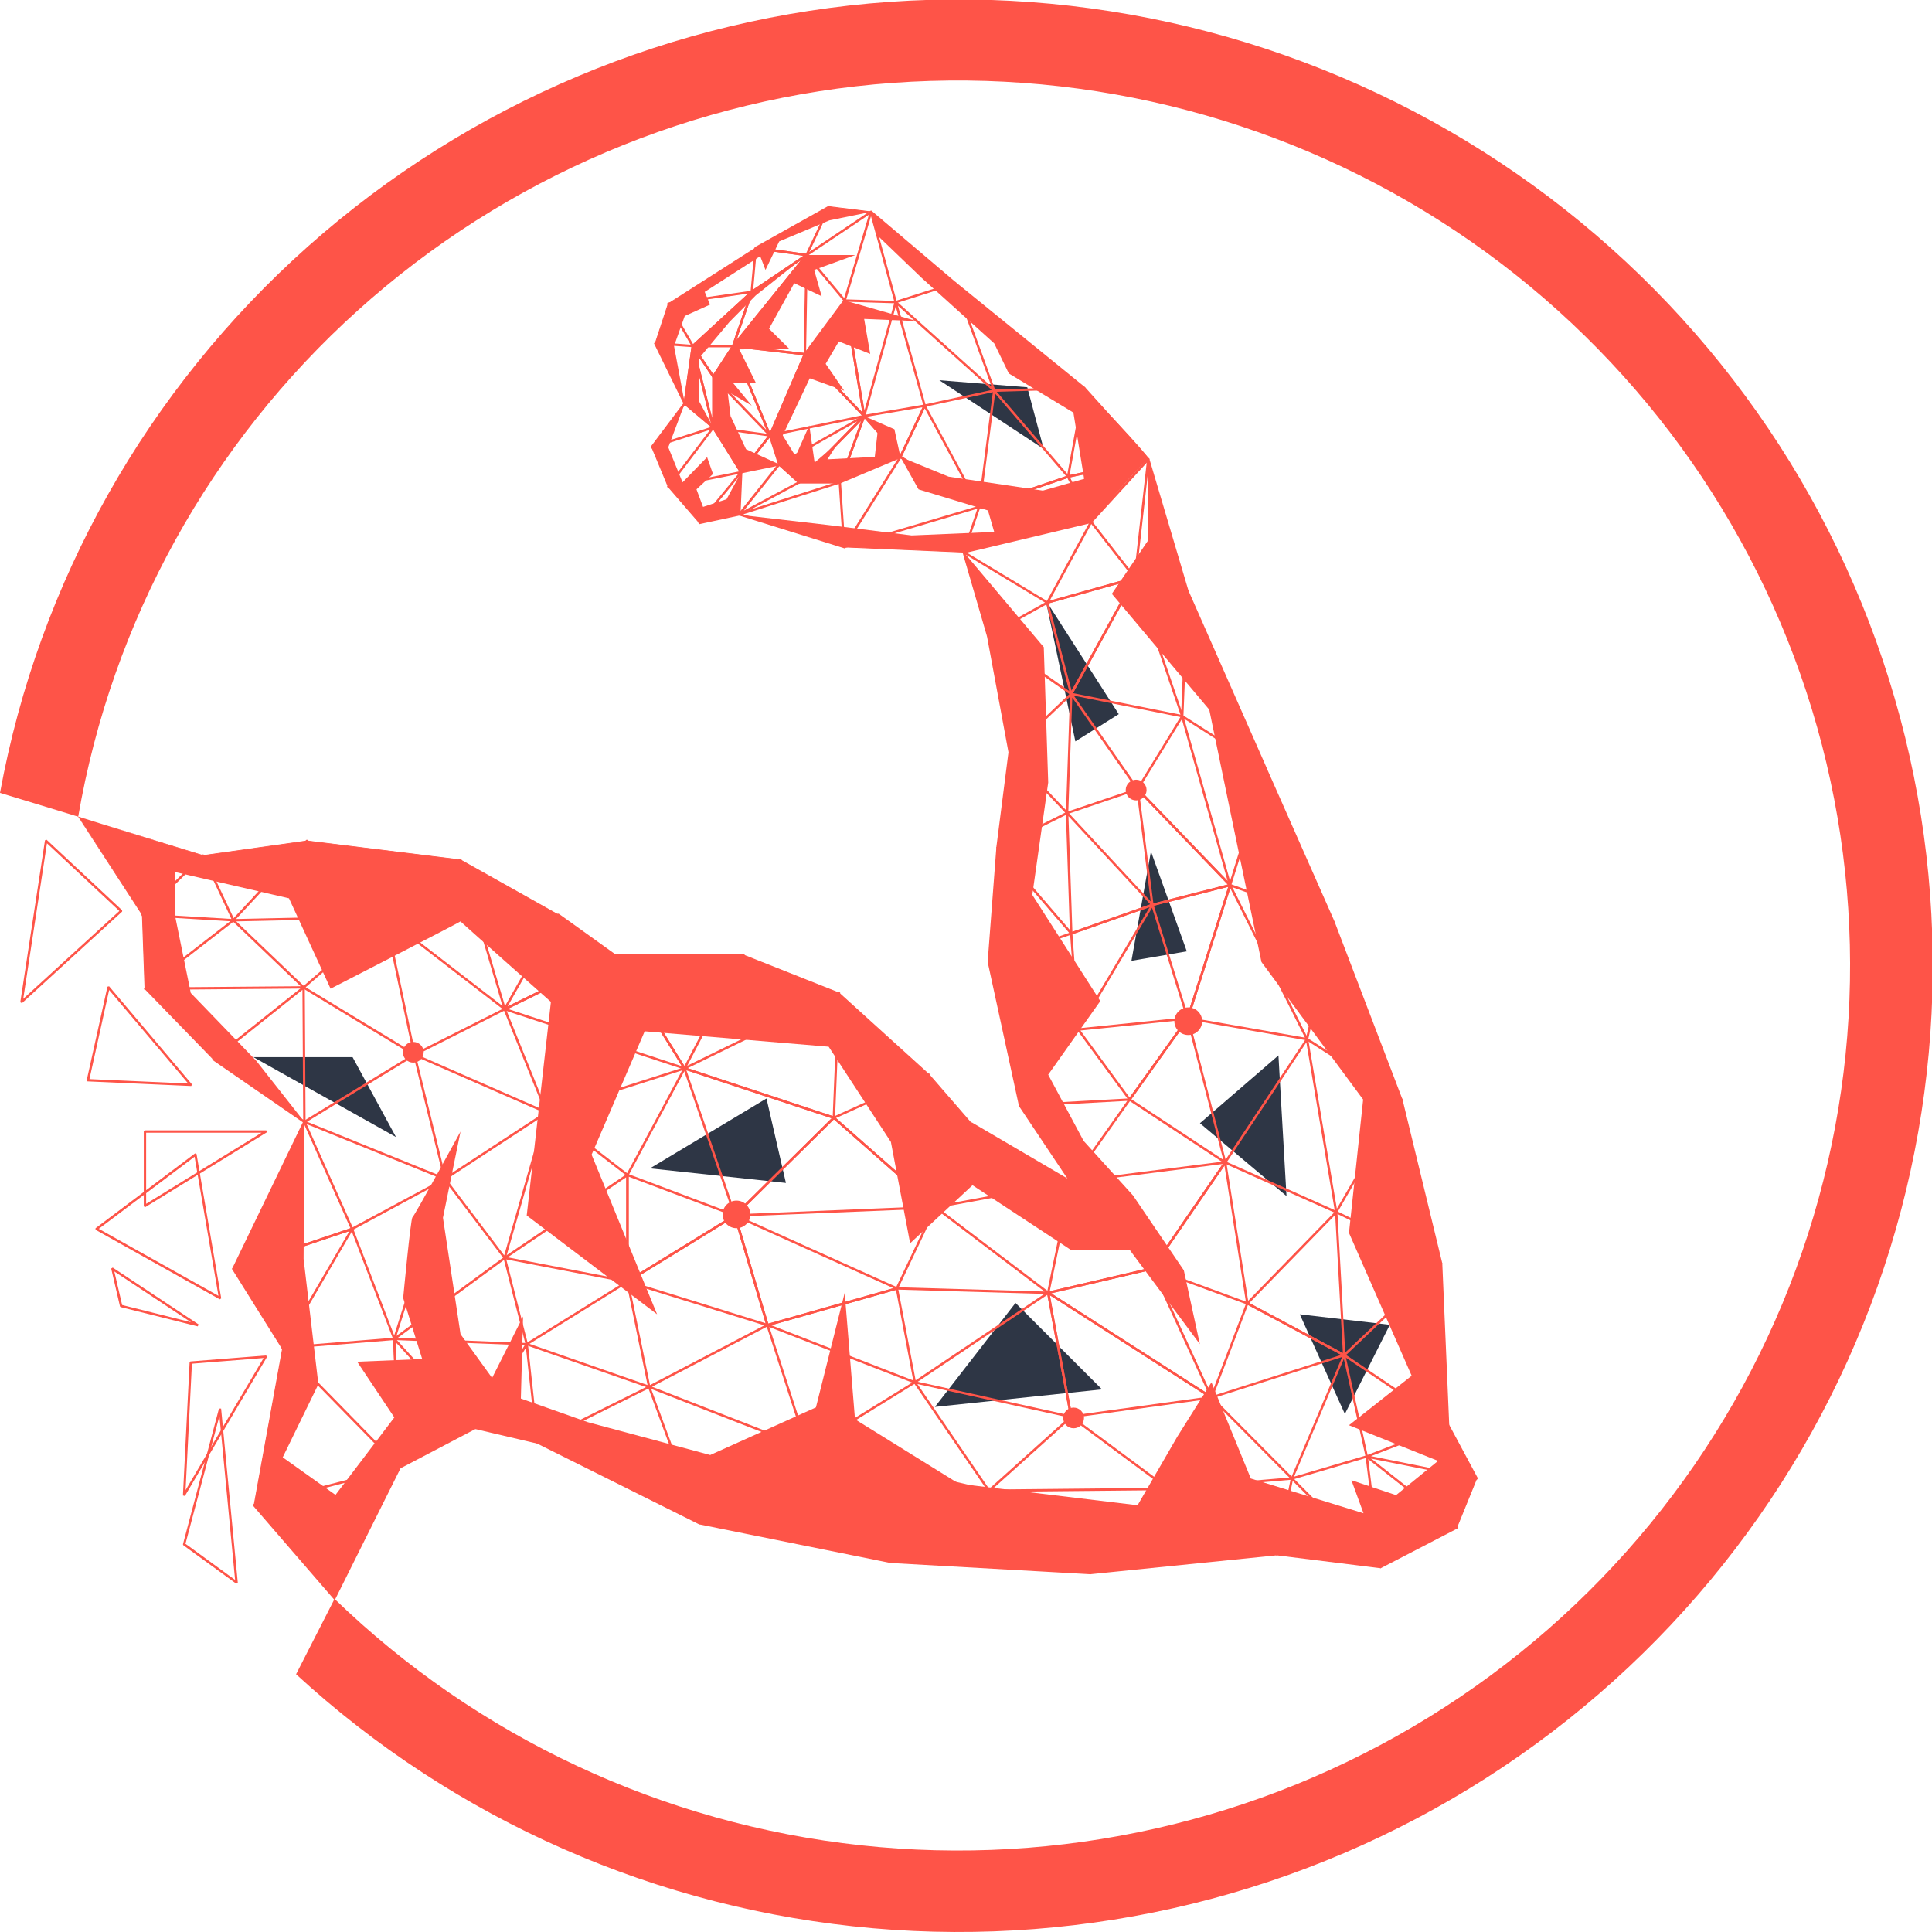 <svg width="512" height="512" viewBox="0 0 512 512" fill="none" xmlns="http://www.w3.org/2000/svg">
<g clip-path="url(#clip0_25_1584)">
<path d="M88.66 423.719L106.01 388.942L125.913 378.503L142.404 382.364L185.314 403.765H185.343L236.086 414.012L288.912 416.974L338.286 411.964L365.825 415.378H365.893L386.097 404.903L386.151 404.843L391.431 391.861V391.765L383.867 377.671L382.028 334.884L371.474 291.364L353.55 244.43L335.626 203.897L314.73 156.526L304.402 121.682L304.381 121.639L287.389 102.738L253.175 74.955L230.906 56.057L230.845 56.028L219.822 54.663H219.75L200.234 65.593L177.04 80.398L176.994 80.459L173.549 90.937V91.022L181.328 106.901L172.642 118.46V118.571L176.994 129.067L177.015 129.099L185.278 138.667L185.393 138.702L195.925 136.434L223.679 145.067H223.708L255.312 146.432L261.718 168.441L267.453 199.374L264.227 224.619L261.929 254.912V254.944L270.196 292.988V293.028L283.495 312.889L257.538 297.664L246.299 284.697L222.41 263.054L222.378 263.033L197.119 253.01H197.076H162.902L148.007 242.343L122.053 227.765H122.009L81.368 222.756H81.34L53.812 226.624L20.724 216.455L37.615 242.489L38.304 262.044L38.336 262.119L56.475 280.793L80.519 297.38L61.734 336.235V336.341L74.797 357.255L67.23 398.887L67.251 398.979L88.66 423.719ZM125.913 378.272H125.835L105.86 388.75L105.81 388.796L88.649 423.708L67.481 398.852L75.048 357.227V357.145L61.992 336.245L80.795 297.362L80.755 297.216L56.647 280.594L38.555 261.966L37.87 242.411L37.848 242.35L20.749 216.416L53.794 226.809H53.844L81.379 222.94L121.97 227.964L147.896 242.542L162.809 253.237L162.877 253.259H197.054L222.27 263.264L246.134 284.871L257.376 297.842L257.405 297.867L283.811 313.351L283.965 313.191L270.429 292.924L262.173 254.933L264.467 224.661L267.693 199.388V199.356L261.958 168.384L255.527 146.283L255.419 146.201L223.751 144.836L195.983 136.185H195.922L185.429 138.45L177.22 128.949L172.875 118.556L181.561 106.994V106.876L173.774 90.976L177.191 80.583L200.345 65.803L219.836 54.894L230.784 56.252L253.028 75.129L287.231 102.916L304.191 121.785L314.515 156.604L335.415 203.986L353.339 244.519L371.241 291.431L381.799 334.933L383.634 377.724V377.771L391.191 391.822L385.946 404.715L365.81 415.157L338.293 411.744H338.268L288.901 416.754L236.111 413.792L185.397 403.552L142.475 382.151H142.45L125.913 378.272Z" fill="#FE5448"/>
<path d="M248.93 100.768L276.591 118.987L272.235 102.631L248.93 100.768Z" fill="#2E3645"/>
<path d="M368.322 351.086L356.403 374.716L344.459 348.306L368.322 351.086Z" fill="#2E3645"/>
<path d="M277.14 159.086L296.484 189.255L284.983 196.479L277.14 159.086Z" fill="#2E3645"/>
<path d="M67.152 280.153L104.942 301.326L93.438 280.153H67.152Z" fill="#2E3645"/>
<path d="M305.011 225.625L314.511 252.114L299.845 254.624L305.011 225.625Z" fill="#2E3645"/>
<path d="M338.802 279.694L340.938 316.967L317.996 297.668L338.802 279.694Z" fill="#2E3645"/>
<path d="M269.12 345.298L292.041 368.203L247.758 372.846L269.12 345.298Z" fill="#2E3645"/>
<path d="M203.127 291.108L172.258 309.628L208.274 313.493L203.127 291.108Z" fill="#2E3645"/>
<path d="M181.36 106.976L181.579 106.944L183.712 91.712L183.604 91.581L173.667 90.869L173.552 91.033L181.36 106.976ZM183.464 91.801L181.403 106.539L173.846 91.115L183.464 91.801Z" fill="#FE5448" stroke="#FE5448" stroke-width="0.4"/>
<path d="M183.676 91.779L199.306 77.436L199.212 77.241L177.087 80.398L177.001 80.565L183.497 91.751L183.676 91.779ZM198.879 77.511L183.629 91.516L177.291 80.597L198.879 77.511Z" fill="#FE5448" stroke="#FE5448" stroke-width="0.4"/>
<path d="M199.295 77.447L213.832 67.68L213.785 67.474L200.31 65.593L200.177 65.696L199.101 77.344L199.295 77.447ZM213.455 67.655L199.367 77.124L200.396 65.838L213.455 67.655Z" fill="#FE5448" stroke="#FE5448" stroke-width="0.4"/>
<path d="M188.956 113.372L189.139 113.259L183.708 91.669H183.482L181.349 106.901L181.389 107.004L188.956 113.372ZM183.629 92.295L188.831 112.971L181.586 106.88L183.629 92.295Z" fill="#FE5448" stroke="#FE5448" stroke-width="0.4"/>
<path d="M183.597 91.808H194.305L194.412 91.733L199.338 77.39L199.151 77.269L183.518 91.612L183.597 91.808ZM194.222 91.58H183.891L198.976 77.742L194.222 91.58Z" fill="#FE5448" stroke="#FE5448" stroke-width="0.4"/>
<path d="M188.917 113.312L189.143 113.287V99.797V99.733L183.708 91.634L183.504 91.723L188.917 113.312ZM188.917 99.833V112.356L183.873 92.302L188.917 99.833Z" fill="#FE5448" stroke="#FE5448" stroke-width="0.4"/>
<path d="M188.935 99.861H189.125L194.384 91.758L194.287 91.58H183.579L183.482 91.758L188.935 99.861ZM194.093 91.808L189.028 99.588L183.812 91.808H194.093Z" fill="#FE5448" stroke="#FE5448" stroke-width="0.4"/>
<path d="M194.384 91.765L213.846 67.655L213.692 67.492L199.155 77.259L199.108 77.316L194.186 91.659L194.384 91.765ZM213.204 68.1L194.624 91.118L199.324 77.426L213.204 68.1Z" fill="#FE5448" stroke="#FE5448" stroke-width="0.4"/>
<path d="M196.506 125.216L204.127 115.449L204.052 115.268L189.046 113.173L188.931 113.348L196.316 125.209L196.506 125.216ZM203.822 115.467L196.427 124.949L189.257 113.433L203.822 115.467Z" fill="#FE5448" stroke="#FE5448" stroke-width="0.4"/>
<path d="M196.438 125.259L206.522 123.168L206.608 123.022L204.145 115.349L203.944 115.314L196.323 125.081L196.438 125.259ZM206.35 122.969L196.696 124.974L203.995 115.62L206.35 122.969Z" fill="#FE5448" stroke="#FE5448" stroke-width="0.4"/>
<path d="M203.952 115.46L204.142 115.335L194.412 91.652L194.208 91.634L188.931 99.733V99.876L203.952 115.46ZM194.273 91.94L203.704 114.866L189.179 99.783L194.273 91.94Z" fill="#FE5448" stroke="#FE5448" stroke-width="0.4"/>
<path d="M204.142 115.424L213.405 93.909L213.312 93.753L194.312 91.584L194.19 91.737L203.923 115.424H204.142ZM213.132 93.963L204.038 115.083L194.484 91.829L213.132 93.963Z" fill="#FE5448" stroke="#FE5448" stroke-width="0.4"/>
<path d="M213.287 93.981L213.412 93.867L213.882 67.588L213.677 67.513L194.215 91.623L194.291 91.808L213.287 93.981ZM213.645 67.918L213.183 93.739L194.52 91.605L213.645 67.918Z" fill="#FE5448" stroke="#FE5448" stroke-width="0.4"/>
<path d="M222.607 127.929L238.671 121.173L238.71 120.992L229.096 110.176L228.902 110.212L222.449 127.772L222.607 127.929ZM238.434 121.035L222.761 127.616L229.053 110.482L238.434 121.035Z" fill="#FE5448" stroke="#FE5448" stroke-width="0.4"/>
<path d="M211.698 127.908H211.856L229.092 110.35L228.952 110.172L206.443 122.972L206.422 123.157L211.698 127.908ZM228.357 110.766L211.77 127.666L206.69 123.076L228.357 110.766Z" fill="#FE5448" stroke="#FE5448" stroke-width="0.4"/>
<path d="M211.774 127.936H222.561L222.668 127.861L229.121 110.3L228.931 110.183L211.695 127.744L211.774 127.936ZM222.482 127.708H212.046L228.719 110.724L222.482 127.708Z" fill="#FE5448" stroke="#FE5448" stroke-width="0.4"/>
<path d="M204.063 115.492L229.038 110.375L229.096 110.183L213.383 93.788L213.193 93.82L203.93 115.335L204.063 115.492ZM228.798 110.194L204.242 115.225L213.351 94.069L228.798 110.194Z" fill="#FE5448" stroke="#FE5448" stroke-width="0.4"/>
<path d="M228.927 110.34L229.124 110.244L223.966 79.62L223.758 79.573L213.208 93.796V93.941L228.927 110.34ZM223.779 79.925L228.834 109.916L213.448 93.867L223.779 79.925Z" fill="#FE5448" stroke="#FE5448" stroke-width="0.4"/>
<path d="M223.761 79.712L223.962 79.673L230.949 56.178L230.777 56.05L213.713 67.495L213.692 67.662L223.761 79.712ZM230.63 56.416L223.801 79.403L213.939 67.609L230.63 56.416Z" fill="#FE5448" stroke="#FE5448" stroke-width="0.4"/>
<path d="M213.742 67.698L213.86 67.634L219.901 54.834L219.739 54.688L200.223 65.618L200.267 65.831L213.742 67.698ZM219.542 55.051L213.688 67.46L200.632 65.639L219.542 55.051Z" fill="#FE5448" stroke="#FE5448" stroke-width="0.4"/>
<path d="M237.402 80.174L253.128 75.154L253.168 74.958L230.899 56.057L230.712 56.171L237.255 80.096L237.402 80.174ZM252.863 74.997L237.448 79.922L231.035 56.455L252.863 74.997Z" fill="#FE5448" stroke="#FE5448" stroke-width="0.4"/>
<path d="M263.485 103.652L287.317 102.94L287.385 102.741L253.175 74.955L252.992 75.083L263.388 103.577L263.485 103.652ZM287.001 102.724L263.56 103.435L253.351 75.41L287.001 102.724Z" fill="#FE5448" stroke="#FE5448" stroke-width="0.4"/>
<path d="M229.121 110.293L237.484 80.096L237.377 79.954L223.855 79.527L223.736 79.659L228.895 110.283L229.121 110.293ZM237.222 80.174L229.038 109.735L223.987 79.758L237.222 80.174Z" fill="#FE5448" stroke="#FE5448" stroke-width="0.4"/>
<path d="M245.059 107.623L263.507 103.648L263.571 103.467L237.466 80L237.276 80.114L244.93 107.541L245.059 107.623ZM263.238 103.467L245.116 107.378L237.588 80.416L263.238 103.467Z" fill="#FE5448" stroke="#FE5448" stroke-width="0.4"/>
<path d="M238.538 121.152L238.728 121.127L245.138 107.559L245.012 107.399L228.992 110.151L228.924 110.339L238.538 121.152ZM244.837 107.659L238.595 120.871L229.232 110.339L244.837 107.659Z" fill="#FE5448" stroke="#FE5448" stroke-width="0.4"/>
<path d="M283.087 126.421L304.327 121.842L304.392 121.653L287.399 102.752L287.199 102.809L282.947 126.276L283.087 126.421ZM304.08 121.66L283.198 126.162L287.378 103.079L304.08 121.66Z" fill="#FE5448" stroke="#FE5448" stroke-width="0.4"/>
<path d="M259.531 134.443L283.098 126.418L283.148 126.236L263.571 103.467L263.37 103.527L259.384 134.325L259.531 134.443ZM282.865 126.265L259.628 134.169L263.571 103.822L282.865 126.265Z" fill="#FE5448" stroke="#FE5448" stroke-width="0.4"/>
<path d="M259.431 134.432L259.595 134.279L245.134 107.456H244.93L238.52 121.024L238.563 121.166L259.431 134.432ZM245.041 107.765L259.187 134.002L238.753 121.035L245.041 107.765Z" fill="#FE5448" stroke="#FE5448" stroke-width="0.4"/>
<path d="M289.142 138.4L289.26 138.236L283.166 126.258L283.026 126.204L259.459 134.226L259.481 134.446L289.142 138.4ZM283.004 126.45L288.955 138.148L259.99 134.286L283.004 126.45Z" fill="#FE5448" stroke="#FE5448" stroke-width="0.4"/>
<path d="M289.242 138.364L304.388 121.806L304.28 121.618L283.037 126.201L282.958 126.361L289.052 138.34L289.242 138.364ZM303.979 121.916L289.185 138.091L283.23 126.389L303.979 121.916Z" fill="#FE5448" stroke="#FE5448" stroke-width="0.4"/>
<path d="M255.423 146.436L289.185 138.4V138.176L259.52 134.222L259.395 134.297L255.301 146.286L255.423 146.436ZM288.532 138.311L255.573 146.155L259.574 134.45L288.532 138.311Z" fill="#FE5448" stroke="#FE5448" stroke-width="0.4"/>
<path d="M223.743 145.067L259.527 134.443L259.556 134.24L238.685 120.981L238.527 121.017L223.614 144.9L223.743 145.067ZM259.233 134.297L223.98 144.764L238.678 121.237L259.233 134.297Z" fill="#FE5448" stroke="#FE5448" stroke-width="0.4"/>
<path d="M223.679 145.067L223.826 144.949L222.675 127.815L222.525 127.716L195.893 136.196V136.412L223.679 145.067ZM222.457 127.975L223.586 144.8L196.309 136.302L222.457 127.975Z" fill="#FE5448" stroke="#FE5448" stroke-width="0.4"/>
<path d="M195.982 136.405L211.827 127.922L211.853 127.737L206.572 122.969H206.404L195.836 136.22L195.982 136.405ZM211.591 127.797L196.38 135.943L206.525 123.221L211.591 127.797Z" fill="#FE5448" stroke="#FE5448" stroke-width="0.4"/>
<path d="M185.393 138.692L195.954 136.416L196.044 136.309L196.535 125.156L196.33 125.081L185.282 138.514L185.393 138.692ZM195.818 136.203L185.665 138.389L196.287 125.476L195.818 136.203Z" fill="#FE5448" stroke="#FE5448" stroke-width="0.4"/>
<path d="M177.123 129.127L196.438 125.259L196.513 125.088L189.128 113.227H188.938L177.008 128.956L177.123 129.127ZM196.23 125.067L177.374 128.846L189.007 113.486L196.23 125.067Z" fill="#FE5448" stroke="#FE5448" stroke-width="0.4"/>
<path d="M172.774 118.649L189.064 113.394L189.103 113.198L181.539 106.841H181.371L172.645 118.457L172.774 118.649ZM188.799 113.241L173.047 118.322L181.478 107.093L188.799 113.241Z" fill="#FE5448" stroke="#FE5448" stroke-width="0.4"/>
<path d="M314.608 156.683L314.748 156.54L304.413 121.696L304.191 121.717L300.649 153.159L300.739 153.284L314.608 156.683ZM304.356 122.304L314.476 156.416L300.896 153.088L304.356 122.304Z" fill="#FE5448" stroke="#FE5448" stroke-width="0.4"/>
<path d="M335.468 204.036L335.637 203.897L314.741 156.526L314.522 156.569L313.196 189.799L313.25 189.902L335.468 204.036ZM314.73 157.07L335.268 203.641L313.422 189.742L314.73 157.07Z" fill="#FE5448" stroke="#FE5448" stroke-width="0.4"/>
<path d="M353.4 244.583L353.547 244.43L335.623 203.897H335.408L325.85 234.532L325.919 234.674L353.4 244.583ZM335.551 204.267L353.228 244.267L326.116 234.492L335.551 204.267Z" fill="#FE5448" stroke="#FE5448" stroke-width="0.4"/>
<path d="M371.288 291.484L371.457 291.349L353.532 244.437H353.314L346.248 275.371L346.298 275.492L371.288 291.484ZM353.468 244.871L371.12 291.093L346.503 275.328L353.468 244.871Z" fill="#FE5448" stroke="#FE5448" stroke-width="0.4"/>
<path d="M381.87 334.99L382.035 334.862L371.474 291.364L371.263 291.335L354.027 321.156L354.073 321.312L381.87 334.99ZM371.317 291.694L381.741 334.677L354.267 321.163L371.317 291.694Z" fill="#FE5448" stroke="#FE5448" stroke-width="0.4"/>
<path d="M383.685 377.796L383.864 377.696L382.025 334.884L381.831 334.805L356.142 359.04V359.214L383.685 377.796ZM381.81 335.129L383.624 377.465L356.418 359.111L381.81 335.129Z" fill="#FE5448" stroke="#FE5448" stroke-width="0.4"/>
<path d="M391.302 391.932L391.428 391.765L383.849 377.646L383.706 377.596L362.161 385.877L362.179 386.094L391.302 391.932ZM383.695 377.845L391.109 391.662L362.609 385.948L383.695 377.845Z" fill="#FE5448" stroke="#FE5448" stroke-width="0.4"/>
<path d="M365.893 415.378L386.097 404.903L386.115 404.711L362.272 385.895L362.089 385.998L365.739 415.289L365.893 415.378ZM385.835 404.782L365.932 415.093L362.347 386.24L385.835 404.782Z" fill="#FE5448" stroke="#FE5448" stroke-width="0.4"/>
<path d="M365.825 415.388L365.921 415.196L342.469 391.73L342.276 391.787L338.175 411.826L338.272 411.964L365.825 415.388ZM342.455 392.053L365.523 415.122L338.422 411.762L342.455 392.053Z" fill="#FE5448" stroke="#FE5448" stroke-width="0.4"/>
<path d="M288.934 416.985L338.297 411.975L338.347 411.765L309.736 394.492L309.589 394.514L288.837 416.793L288.934 416.985ZM337.935 411.783L289.21 416.729L309.697 394.734L337.935 411.783Z" fill="#FE5448" stroke="#FE5448" stroke-width="0.4"/>
<path d="M288.912 416.985L288.995 416.782L262.148 394.965H262.004L236.043 413.81L236.104 414.012L288.912 416.985ZM262.069 395.2L288.575 416.74L236.437 413.813L262.069 395.2Z" fill="#FE5448" stroke="#FE5448" stroke-width="0.4"/>
<path d="M261.882 168.533L277.605 159.787V159.588L255.455 146.226L255.283 146.357L261.714 168.445L261.882 168.533ZM277.322 159.68L261.908 168.245L255.602 146.557L277.322 159.68Z" fill="#FE5448" stroke="#FE5448" stroke-width="0.4"/>
<path d="M267.647 199.467L283.961 183.979V183.804L261.908 168.316L261.728 168.43L267.464 199.403L267.647 199.467ZM283.7 183.911L267.64 199.154L261.99 168.665L283.7 183.911Z" fill="#FE5448" stroke="#FE5448" stroke-width="0.4"/>
<path d="M264.403 224.768L282.84 215.556L282.872 215.374L267.651 199.307L267.453 199.371L264.227 224.651L264.403 224.768ZM282.599 215.42L264.492 224.466L267.651 199.641L282.599 215.42Z" fill="#FE5448" stroke="#FE5448" stroke-width="0.4"/>
<path d="M262.094 255.061L283.919 247.467L283.969 247.285L264.439 224.583L264.238 224.651L261.94 254.937L262.094 255.061ZM283.686 247.314L262.177 254.78L264.439 224.942L283.686 247.314Z" fill="#FE5448" stroke="#FE5448" stroke-width="0.4"/>
<path d="M270.414 293.052L285.847 272.903L285.826 272.743L262.137 254.862L261.954 254.976L270.221 293.02L270.414 293.052ZM285.596 272.857L270.382 292.718L262.234 255.228L285.596 272.857Z" fill="#FE5448" stroke="#FE5448" stroke-width="0.4"/>
<path d="M283.962 313.319L299.452 291.456L299.351 291.278L270.314 292.871L270.225 293.049L283.768 313.316L283.962 313.319ZM299.129 291.516L283.872 313.052L270.529 293.088L299.129 291.516Z" fill="#FE5448" stroke="#FE5448" stroke-width="0.4"/>
<path d="M277.581 159.794L300.796 153.284L300.853 153.102L289.246 138.219H289.052L277.448 159.644L277.581 159.794ZM300.57 153.109L277.778 159.509L289.174 138.503L300.57 153.109Z" fill="#FE5448" stroke="#FE5448" stroke-width="0.4"/>
<path d="M283.983 183.954L300.853 153.244L300.721 153.081L277.505 159.595L277.423 159.733L283.757 183.947L283.983 183.954ZM300.534 153.358L283.919 183.58L277.688 159.758L300.534 153.358Z" fill="#FE5448" stroke="#FE5448" stroke-width="0.4"/>
<path d="M313.289 189.916L313.418 189.767L300.871 153.145L300.66 153.127L283.775 183.854L283.854 184.018L313.289 189.916ZM300.742 153.458L313.138 189.653L284.055 183.822L300.742 153.458Z" fill="#FE5448" stroke="#FE5448" stroke-width="0.4"/>
<path d="M282.825 215.563L301.506 209.216L301.563 209.045L283.976 183.836L283.764 183.897L282.689 215.449L282.825 215.563ZM301.287 209.067L282.908 215.31L283.983 184.267L301.287 209.067Z" fill="#FE5448" stroke="#FE5448" stroke-width="0.4"/>
<path d="M325.89 234.667L326.083 234.556L313.422 189.785L313.214 189.756L301.384 209.06V209.198L325.89 234.667ZM313.271 190.098L325.739 234.187L301.613 209.113L313.271 190.098Z" fill="#FE5448" stroke="#FE5448" stroke-width="0.4"/>
<path d="M283.919 247.467L305.428 239.907L305.474 239.726L282.865 215.371L282.667 215.449L283.743 247.363L283.919 247.467ZM305.195 239.751L284.005 247.207L282.929 215.755L305.195 239.751Z" fill="#FE5448" stroke="#FE5448" stroke-width="0.4"/>
<path d="M305.424 239.918L326.001 234.684L326.055 234.496L301.552 209.031L301.355 209.124L305.281 239.822L305.424 239.918ZM325.754 234.514L305.492 239.666L301.628 209.444L325.754 234.514Z" fill="#FE5448" stroke="#FE5448" stroke-width="0.4"/>
<path d="M285.854 272.892L305.496 239.865L305.359 239.701L283.85 247.26L283.775 247.374L285.65 272.843L285.854 272.892ZM305.137 240.021L285.844 272.462L284.001 247.445L305.137 240.021Z" fill="#FE5448" stroke="#FE5448" stroke-width="0.4"/>
<path d="M299.265 291.456H299.451L314.834 269.934L314.73 269.756L285.736 272.722L285.653 272.903L299.265 291.456ZM314.511 270.009L299.355 291.2L285.965 272.932L314.511 270.009Z" fill="#FE5448" stroke="#FE5448" stroke-width="0.4"/>
<path d="M346.355 275.506L346.477 275.342L326.076 234.524L325.865 234.542L314.64 269.835L314.73 269.98L346.355 275.506ZM325.997 234.88L346.169 275.243L314.899 269.781L325.997 234.88Z" fill="#FE5448" stroke="#FE5448" stroke-width="0.4"/>
<path d="M314.859 269.902L326.083 234.61L325.943 234.464L305.367 239.698L305.288 239.844L314.64 269.902H314.859ZM325.8 234.738L314.752 269.486L305.542 239.89L325.8 234.738Z" fill="#FE5448" stroke="#FE5448" stroke-width="0.4"/>
<path d="M305.313 336.231H305.492L324.778 308.142L324.667 307.964L283.854 313.148L283.786 313.337L305.313 336.231ZM324.445 308.217L305.381 335.972L284.105 313.337L324.445 308.217Z" fill="#FE5448" stroke="#FE5448" stroke-width="0.4"/>
<path d="M324.621 308.167L324.793 308.043L314.863 269.842L314.658 269.803L299.265 291.324L299.294 291.485L324.621 308.167ZM314.701 270.123L324.513 307.812L299.534 291.36L314.701 270.123Z" fill="#FE5448" stroke="#FE5448" stroke-width="0.4"/>
<path d="M354.066 321.316L354.224 321.191L346.488 275.374L346.277 275.332L324.588 308.007L324.635 308.174L354.066 321.316ZM346.309 275.698L353.962 321.02L324.854 308.021L346.309 275.698Z" fill="#FE5448" stroke="#FE5448" stroke-width="0.4"/>
<path d="M236.086 414.023L236.204 413.842L214.1 383.822L213.939 383.797L185.307 403.57L185.346 403.776L236.086 414.023ZM213.975 384.046L235.842 413.739L185.655 403.605L213.975 384.046Z" fill="#FE5448" stroke="#FE5448" stroke-width="0.4"/>
<path d="M185.314 403.765L185.475 403.623L172.136 367.495L171.975 367.431L142.378 382.155V382.357L185.314 403.765ZM171.964 367.691L185.16 403.431L142.687 382.258L171.964 367.691Z" fill="#FE5448" stroke="#FE5448" stroke-width="0.4"/>
<path d="M142.404 382.368L142.543 382.244L139.704 356.203L139.493 356.156L125.802 378.325L125.874 378.496L142.404 382.368ZM139.511 356.558L142.3 382.109L126.078 378.311L139.511 356.558Z" fill="#FE5448" stroke="#FE5448" stroke-width="0.4"/>
<path d="M105.978 388.978L125.953 378.503L125.985 378.325L104.58 354.759L104.379 354.841L105.813 388.882L105.978 388.978ZM125.716 378.372L106.032 388.683L104.623 355.136L125.716 378.372Z" fill="#FE5448" stroke="#FE5448" stroke-width="0.4"/>
<path d="M88.66 423.719L106.025 388.91L105.892 388.75L67.32 398.77L67.258 398.951L88.66 423.719ZM105.706 389.035L88.66 423.719L67.545 398.948L105.706 389.035Z" fill="#FE5448" stroke="#FE5448" stroke-width="0.4"/>
<path d="M105.838 388.939L106.036 388.857L104.602 354.812L104.476 354.706L74.909 357.092L74.837 357.284L105.838 388.939ZM104.379 354.94L105.792 388.565L75.174 357.298L104.379 354.94Z" fill="#FE5448" stroke="#FE5448" stroke-width="0.4"/>
<path d="M74.829 357.266H75.009L93.377 325.749L93.241 325.582L61.784 336.149L61.723 336.316L74.829 357.266ZM93.044 325.892L74.923 356.985L62.017 336.316L93.044 325.892Z" fill="#FE5448" stroke="#FE5448" stroke-width="0.4"/>
<path d="M61.874 336.356L93.335 325.788L93.403 325.636L80.77 297.259H80.562L61.745 336.206L61.874 336.356ZM93.141 325.614L62.06 336.053L80.662 297.6L93.141 325.614Z" fill="#FE5448" stroke="#FE5448" stroke-width="0.4"/>
<path d="M80.601 297.404L80.781 297.312L80.573 261.671L80.386 261.582L56.486 280.597V280.779L80.601 297.404ZM80.347 261.906L80.551 297.106L56.748 280.693L80.347 261.906Z" fill="#FE5448" stroke="#FE5448" stroke-width="0.4"/>
<path d="M38.419 262.126L80.458 261.771L80.537 261.575L61.917 243.797H61.767L38.347 261.931L38.419 262.126ZM80.175 261.561L38.755 261.895L61.831 244.028L80.175 261.561Z" fill="#FE5448" stroke="#FE5448" stroke-width="0.4"/>
<path d="M61.831 243.993L61.942 243.829L53.905 226.667L53.722 226.635L37.648 242.347L37.723 242.542L61.831 243.993ZM53.765 226.908L61.652 243.755L37.992 242.332L53.765 226.908Z" fill="#FE5448" stroke="#FE5448" stroke-width="0.4"/>
<path d="M61.842 243.993L102.092 243.122L102.171 242.926L81.436 222.763H81.272L61.752 243.797L61.842 243.993ZM101.816 242.898L62.103 243.758L81.358 223.004L101.816 242.898Z" fill="#FE5448" stroke="#FE5448" stroke-width="0.4"/>
<path d="M133.678 267.516L133.857 267.396L122.106 227.822L121.927 227.762L102.021 242.916V243.097L133.678 267.516ZM121.934 228.05L133.535 267.129L102.279 243.015L121.934 228.05Z" fill="#FE5448" stroke="#FE5448" stroke-width="0.4"/>
<path d="M133.8 267.531L162.92 253.234V253.038L147.992 242.336L147.828 242.372L133.632 267.371L133.8 267.531ZM162.647 253.113L134.033 267.161L147.982 242.596L162.647 253.113Z" fill="#FE5448" stroke="#FE5448" stroke-width="0.4"/>
<path d="M109.782 279.588L109.954 279.467L102.218 242.983L102.028 242.919L80.397 261.586V261.767L109.782 279.588ZM102.031 243.221L109.678 279.257L80.666 261.657L102.031 243.221Z" fill="#FE5448" stroke="#FE5448" stroke-width="0.4"/>
<path d="M117.876 312.533L118.03 312.402L109.939 279.46L109.767 279.392L80.605 297.212V297.412L117.876 312.533ZM109.753 279.666L117.754 312.238L80.92 297.305L109.753 279.666Z" fill="#FE5448" stroke="#FE5448" stroke-width="0.4"/>
<path d="M144.78 294.919L144.935 294.77L133.854 267.392L133.696 267.332L109.778 279.396V279.602L144.78 294.919ZM133.685 267.584L144.616 294.606L110.097 279.495L133.685 267.584Z" fill="#FE5448" stroke="#FE5448" stroke-width="0.4"/>
<path d="M181.31 283.186H181.511L197.18 253.184L197.076 253.017H162.866L162.769 253.191L181.31 283.186ZM196.893 253.244L181.403 282.894L163.074 253.244H196.893Z" fill="#FE5448" stroke="#FE5448" stroke-width="0.4"/>
<path d="M220.944 296.316L221.094 296.213L222.449 263.147L222.285 263.04L181.357 283.022V283.232L220.944 296.316ZM222.213 263.339L220.869 296.05L181.708 283.104L222.213 263.339Z" fill="#FE5448" stroke="#FE5448" stroke-width="0.4"/>
<path d="M247.798 320.018L247.988 319.925L246.328 284.8L246.167 284.7L220.929 296.124L220.901 296.313L247.798 320.018ZM246.091 284.96L247.744 319.666L221.173 296.238L246.091 284.96Z" fill="#FE5448" stroke="#FE5448" stroke-width="0.4"/>
<path d="M247.909 320.043L283.89 313.365L283.929 313.156L257.523 297.668L257.358 297.721L247.78 319.886L247.909 320.043ZM283.549 313.195L248.059 319.78L257.502 297.931L283.549 313.195Z" fill="#FE5448" stroke="#FE5448" stroke-width="0.4"/>
<path d="M277.81 342.72L305.413 336.267L305.47 336.078L283.961 313.177L283.764 313.23L277.67 342.585L277.81 342.72ZM305.176 336.089L277.932 342.457L283.936 313.493L305.176 336.089Z" fill="#FE5448" stroke="#FE5448" stroke-width="0.4"/>
<path d="M277.781 342.724L277.853 342.517L247.956 319.84L247.783 319.883L237.581 341.397L237.681 341.561L277.781 342.724ZM247.93 320.107L277.43 342.485L237.864 341.333L247.93 320.107Z" fill="#FE5448" stroke="#FE5448" stroke-width="0.4"/>
<path d="M181.371 283.236L181.507 283.068L162.963 253.07L162.816 253.028L133.696 267.324V267.534L181.371 283.236ZM162.837 253.28L181.159 282.919L134.062 267.406L162.837 253.28Z" fill="#FE5448" stroke="#FE5448" stroke-width="0.4"/>
<path d="M356.167 359.221L356.336 359.115L354.228 321.205L354.031 321.131L330.479 345.308L330.507 345.49L356.167 359.221ZM354.017 321.479L356.099 358.926L330.755 345.369L354.017 321.479Z" fill="#FE5448" stroke="#FE5448" stroke-width="0.4"/>
<path d="M330.521 345.508L330.676 345.383L324.796 308.05L324.589 308.004L305.302 336.092L305.356 336.263L330.521 345.508ZM324.614 308.373L330.417 345.244L305.575 336.117L324.614 308.373Z" fill="#FE5448" stroke="#FE5448" stroke-width="0.4"/>
<path d="M342.419 391.929L362.236 386.094L362.315 385.959L356.335 359.111H356.117L342.279 391.822L342.419 391.929ZM362.068 385.906L342.588 391.641L356.188 359.495L362.068 385.906Z" fill="#FE5448" stroke="#FE5448" stroke-width="0.4"/>
<path d="M309.686 394.702L342.398 391.932L342.469 391.74L321.129 370.265L320.946 370.297L309.572 394.542L309.686 394.702ZM342.133 391.726L309.869 394.46L321.09 370.539L342.133 391.726Z" fill="#FE5448" stroke="#FE5448" stroke-width="0.4"/>
<path d="M321.082 370.453L356.257 359.228L356.278 359.022L330.618 345.298L330.457 345.358L320.943 370.304L321.082 370.453ZM355.931 359.111L321.24 370.18L330.607 345.561L355.931 359.111Z" fill="#FE5448" stroke="#FE5448" stroke-width="0.4"/>
<path d="M320.986 370.439L321.154 370.297L305.513 336.107L305.384 336.043L277.781 342.496L277.745 342.702L320.986 370.439ZM305.331 336.288L320.781 370.037L278.072 342.66L305.331 336.288Z" fill="#FE5448" stroke="#FE5448" stroke-width="0.4"/>
<path d="M262.076 395.168L309.676 394.702L309.744 394.5L283.933 375.381H283.789L261.994 394.962L262.076 395.168ZM309.335 394.478L262.374 394.937L283.883 375.62L309.335 394.478Z" fill="#FE5448" stroke="#FE5448" stroke-width="0.4"/>
<path d="M262.047 395.164L262.169 394.99L242.528 366.268L242.374 366.236L213.943 383.794L213.975 384.004L262.047 395.164ZM242.402 366.485L261.814 394.876L214.297 383.854L242.402 366.485Z" fill="#FE5448" stroke="#FE5448" stroke-width="0.4"/>
<path d="M283.886 375.584L321.064 370.457L321.111 370.247L277.846 342.514L277.67 342.628L283.764 375.492L283.886 375.584ZM320.728 370.272L283.961 375.342L277.946 342.848L320.728 370.272Z" fill="#FE5448" stroke="#FE5448" stroke-width="0.4"/>
<path d="M283.843 375.58L283.983 375.449L277.889 342.588L277.713 342.514L242.37 366.222L242.41 366.428L283.843 375.58ZM277.703 342.802L283.725 375.321L242.718 366.279L277.703 342.802Z" fill="#FE5448" stroke="#FE5448" stroke-width="0.4"/>
<path d="M213.961 384L214.111 383.861L203.5 351.125L203.339 351.058L171.975 367.435V367.641L213.961 384ZM203.324 351.324L213.821 383.701L172.305 367.52L203.324 351.324Z" fill="#FE5448" stroke="#FE5448" stroke-width="0.4"/>
<path d="M171.989 367.644L172.14 367.513L166.404 339.623L166.229 339.548L139.536 356.121L139.557 356.324L171.989 367.644ZM166.203 339.829L171.875 367.364L139.851 356.188L166.203 339.829Z" fill="#FE5448" stroke="#FE5448" stroke-width="0.4"/>
<path d="M104.387 354.844H104.602L118.027 312.466L117.866 312.331L93.241 325.589L93.191 325.728L104.387 354.844ZM117.726 312.651L104.483 354.489L93.439 325.76L117.726 312.651Z" fill="#FE5448" stroke="#FE5448" stroke-width="0.4"/>
<path d="M139.586 356.327L139.701 356.185L133.857 333.337L133.678 333.273L104.426 354.727L104.49 354.933L139.586 356.327ZM133.678 333.572L139.443 356.11L104.824 354.731L133.678 333.572Z" fill="#FE5448" stroke="#FE5448" stroke-width="0.4"/>
<path d="M133.657 333.433L133.858 333.394L144.938 294.844L144.763 294.72L117.855 312.338L117.826 312.501L133.657 333.433ZM144.63 295.079L133.7 333.124L118.084 312.469L144.63 295.079Z" fill="#FE5448" stroke="#FE5448" stroke-width="0.4"/>
<path d="M242.392 366.439L242.546 366.311L237.8 341.422L237.653 341.333L203.346 351.047V351.26L242.392 366.439ZM237.595 341.589L242.284 366.151L203.751 351.172L237.595 341.589Z" fill="#FE5448" stroke="#FE5448" stroke-width="0.4"/>
<path d="M203.346 351.264L203.489 351.122L194.886 322.08L194.717 322.016L166.225 339.545L166.254 339.751L203.346 351.264ZM194.696 322.286L203.21 350.983L166.548 339.605L194.696 322.286Z" fill="#FE5448" stroke="#FE5448" stroke-width="0.4"/>
<path d="M166.261 339.755L166.397 339.644V311.385L166.218 311.289L133.682 333.269L133.725 333.476L166.261 339.755ZM166.168 311.602V339.506L134.04 333.305L166.168 311.602Z" fill="#FE5448" stroke="#FE5448" stroke-width="0.4"/>
<path d="M166.211 311.467L166.383 311.431L181.511 283.172L181.371 283.012L144.806 294.699L144.77 294.898L166.211 311.467ZM181.174 283.314L166.247 311.204L145.067 294.848L181.174 283.314Z" fill="#FE5448" stroke="#FE5448" stroke-width="0.4"/>
<path d="M194.853 322.194L221.059 296.288L221.016 296.1L181.443 283.022L181.299 283.168L194.663 322.133L194.853 322.194ZM220.765 296.26L194.825 321.902L181.59 283.307L220.765 296.26Z" fill="#FE5448" stroke="#FE5448" stroke-width="0.4"/>
<path d="M166.343 339.74L194.835 322.208L194.814 322.005L166.325 311.278L166.168 311.385V339.644L166.343 339.74ZM194.516 322.133L166.397 339.435V311.548L194.516 322.133Z" fill="#FE5448" stroke="#FE5448" stroke-width="0.4"/>
<path d="M194.778 322.226L247.891 320.046L247.963 319.847L221.055 296.125H220.911L194.706 322.027L194.778 322.226ZM247.597 319.829L195.065 321.988L220.983 296.366L247.597 319.829Z" fill="#FE5448" stroke="#FE5448" stroke-width="0.4"/>
<path d="M203.425 351.264L237.717 341.557V341.344L194.803 322.009L194.646 322.144L203.249 351.189L203.425 351.264ZM237.355 341.422L203.471 351.022L194.954 322.325L237.355 341.422Z" fill="#FE5448" stroke="#FE5448" stroke-width="0.4"/>
<path d="M5.793 265.6L32.17 241.493V241.326L12.296 222.766L12.102 222.834L5.596 265.5L5.793 265.6ZM31.926 241.422L5.875 265.227L12.303 223.076L31.926 241.422Z" fill="#FE5448" stroke="#FE5448" stroke-width="0.4"/>
<path d="M50.557 287.602L50.65 287.413L28.84 261.596L28.639 261.646L23.19 286.24L23.294 286.379L50.557 287.602ZM28.815 261.924L50.324 287.364L23.459 286.158L28.815 261.924Z" fill="#FE5448" stroke="#FE5448" stroke-width="0.4"/>
<path d="M38.479 319.68L70.496 299.968L70.435 299.758H38.419L38.304 299.872V319.584L38.479 319.68ZM70.026 299.986L38.53 319.378V299.986H70.026Z" fill="#FE5448" stroke="#FE5448" stroke-width="0.4"/>
<path d="M58.243 344.103L58.411 343.986L51.905 305.959L51.722 305.888L25.517 325.596V325.788L58.243 344.103ZM51.708 306.183L58.16 343.787L25.811 325.675L51.708 306.183Z" fill="#FE5448" stroke="#FE5448" stroke-width="0.4"/>
<path d="M48.901 396.217L70.535 359.595L70.424 359.42L50.553 360.992L50.446 361.099L48.689 396.16L48.901 396.217ZM70.223 359.659L48.94 395.701L50.671 361.212L70.223 359.659Z" fill="#FE5448" stroke="#FE5448" stroke-width="0.4"/>
<path d="M62.627 419.452L62.81 419.349L58.415 373.483H58.189L48.693 409.241L48.736 409.362L62.627 419.452ZM58.246 374.13L62.548 419.118L48.925 409.195L58.246 374.13Z" fill="#FE5448" stroke="#FE5448" stroke-width="0.4"/>
<path d="M52.292 351.268L52.381 351.061L29.872 336.16L29.697 336.277L31.984 346.123L32.066 346.208L52.292 351.268ZM29.983 336.508L51.707 350.884L32.199 346.005L29.983 336.508Z" fill="#FE5448" stroke="#FE5448" stroke-width="0.4"/>
<path d="M229.01 110.261L237.022 113.753L238.624 121.077L222.561 127.822H211.774L206.497 123.054L204.038 115.378L213.297 93.867L223.851 79.641L242.973 85.099L229.01 84.523L230.612 93.788L222.299 90.492L218.811 96.423L223.711 103.538L214.588 100.263L207.436 115.378L210.838 120.924L214.47 112.732L215.878 122.588L222.191 117.209L219.277 121.728L231.824 121.077L232.595 114.293L229.01 110.261Z" fill="#FE5448"/>
<path d="M213.767 67.584L194.305 91.694L189.028 99.797V113.287L196.416 125.148L206.497 123.054L197.703 119.044L193.602 110.261L192.817 103.73L199.23 107.509L194.305 101.54L200.291 101.426L195.929 92.587L209.193 92.469L203.801 87.122L210.483 75.043L217.753 78.517L215.76 71.531L226.665 67.584H213.767Z" fill="#FE5448"/>
<path d="M230.831 56.142L219.807 54.777L200.292 65.707L177.101 80.508L173.656 90.987L181.464 106.926L178.628 91.694L181.464 83.748L188.164 80.725L186.759 77.355L201.457 67.89L202.862 71.531L206.497 63.979L219.807 58.396L230.831 56.142Z" fill="#FE5448"/>
<path d="M213.767 67.584L199.23 77.355L183.597 91.694L181.464 106.926L189.028 113.287L185.246 106.308V94.951L189.028 90.436L193.366 85.262L200.291 78.283L213.767 67.584Z" fill="#FE5448"/>
<path d="M196.416 125.149L195.929 136.306L185.368 138.581L177.101 129.017L172.738 118.542L181.464 106.926L177.101 118.542L180.883 127.822L187.386 121.152L188.949 125.614L184.576 129.678L186.314 134.336L192.545 132.299L196.416 125.149Z" fill="#FE5448"/>
<path d="M230.831 56.142L253.103 75.043L287.313 102.827C287.313 102.827 305.381 121.497 304.305 121.728C303.23 121.959 289.156 138.29 289.156 138.29L255.398 146.325L223.711 144.956L196.535 136.491L219.632 139.15L241.607 141.895L263.474 140.964L261.818 135.275L243.424 129.689L238.617 121.088L251.397 126.322L276.369 130.02L287.306 126.901L284.46 109.344L267.342 98.965L263.474 90.997L244.245 73.643L232.53 62.393L230.831 56.142Z" fill="#FE5448"/>
<path d="M304.305 121.728L314.637 156.572L335.529 203.94L353.453 244.473L371.378 291.388L381.91 334.887L383.749 377.7L391.327 391.822L386.043 404.804L365.839 415.282L338.286 411.865L288.919 416.875L236.111 413.913L185.368 403.666L142.432 382.258L125.899 378.389L105.924 388.864L88.66 423.708L67.348 398.869L74.926 357.195L61.838 336.242L80.666 297.301L80.458 333.614L84.376 366.848L74.926 386.208L88.907 396.164L104.501 375.637L94.654 360.871L111.889 360.16L106.846 343.996C106.846 343.996 108.839 322.83 109.308 322.599C109.778 322.368 122.049 299.865 122.049 299.865L117.389 322.716L122.049 353.582L130.412 365.163L138.618 348.882L138.034 370.628L155.814 376.907L188.214 385.589L216.23 372.978L223.851 342.61L226.583 376.121L254.15 393.216L301.47 398.905L312.02 380.697L321.05 366.336L331.482 391.822L361.344 401.028L358.139 392.267L369.969 396.22L381.1 387.15L357.494 377.703L374.106 364.59L357.494 326.734L361.247 291.392L334.296 254.933L320.462 188.06L294.651 157.369L304.291 143.172L304.305 121.728Z" fill="#FE5448"/>
<path d="M255.397 146.325L261.825 168.416L267.561 199.385L264.334 224.665L262.037 254.955L270.321 292.978L283.868 313.244L257.477 297.767L246.213 284.8L222.345 263.15L197.087 253.131H162.877L147.953 242.428L122.006 227.851L81.365 222.837L53.812 226.709L20.734 216.427L37.727 242.428L38.415 262.012L56.554 280.686L80.662 297.312L67.911 281.12L50.557 263.15L46.337 242.428V231.086L76.586 238.066L87.606 262.012C87.606 262.012 122.235 244.235 122.038 244.174C121.841 244.114 145.996 265.508 145.996 265.508L139.586 322.112L174.136 348.306L156.782 305.995L170.853 273.305L219.606 277.387L236.097 302.631L241.191 329.479L257.72 314.098L283.854 331.282H299.419L317.981 356.224L313.723 336.644L300.254 316.8L287.163 302.34L277.785 284.8L291.59 265.291L273.569 237.148L277.785 207.378L276.612 171.502L255.397 146.325Z" fill="#FE5448"/>
<path d="M88.66 423.719C126.497 460.347 175.62 483.341 228.18 489.028C280.74 494.715 333.706 482.768 378.616 455.094C423.526 427.42 457.791 385.617 475.935 336.361C494.079 287.105 495.057 233.24 478.713 183.368C462.368 133.496 429.643 90.496 385.767 61.237C341.89 31.977 289.392 18.146 236.66 21.953C183.927 25.76 134.002 46.985 94.86 82.237C55.717 117.49 29.615 164.737 20.724 216.43L-0 210.119C10.254 154.18 38.986 103.216 81.667 65.261C124.348 27.307 178.551 4.52 235.732 0.493C292.912 -3.534 349.817 11.427 397.478 43.019C445.138 74.611 480.843 121.037 498.963 174.977C517.084 228.918 516.59 287.306 497.559 340.938C478.528 394.569 442.043 440.394 393.854 471.188C345.666 501.982 288.515 515.994 231.411 511.015C174.307 506.037 120.498 482.351 78.465 443.691L88.66 423.719Z" fill="#FE5448"/>
<ellipse rx="3.684" ry="3.657" transform="matrix(-1 0 0 1 195.173 321.829)" fill="#FE5448"/>
<ellipse rx="3.684" ry="3.657" transform="matrix(-1 0 0 1 314.904 270.629)" fill="#FE5448"/>
<ellipse rx="2.763" ry="2.743" transform="matrix(-1 0 0 1 301.089 209.371)" fill="#FE5448"/>
<ellipse rx="2.763" ry="2.743" transform="matrix(-1 0 0 1 284.511 375.771)" fill="#FE5448"/>
<ellipse rx="2.763" ry="2.743" transform="matrix(-1 0 0 1 109.519 278.857)" fill="#FE5448"/>
</g>
<defs>
<clipPath id="clip0_25_1584">
<rect width="512" height="512" fill="white" transform="matrix(-1 0 0 1 512 0)"/>
</clipPath>
</defs>
</svg>
